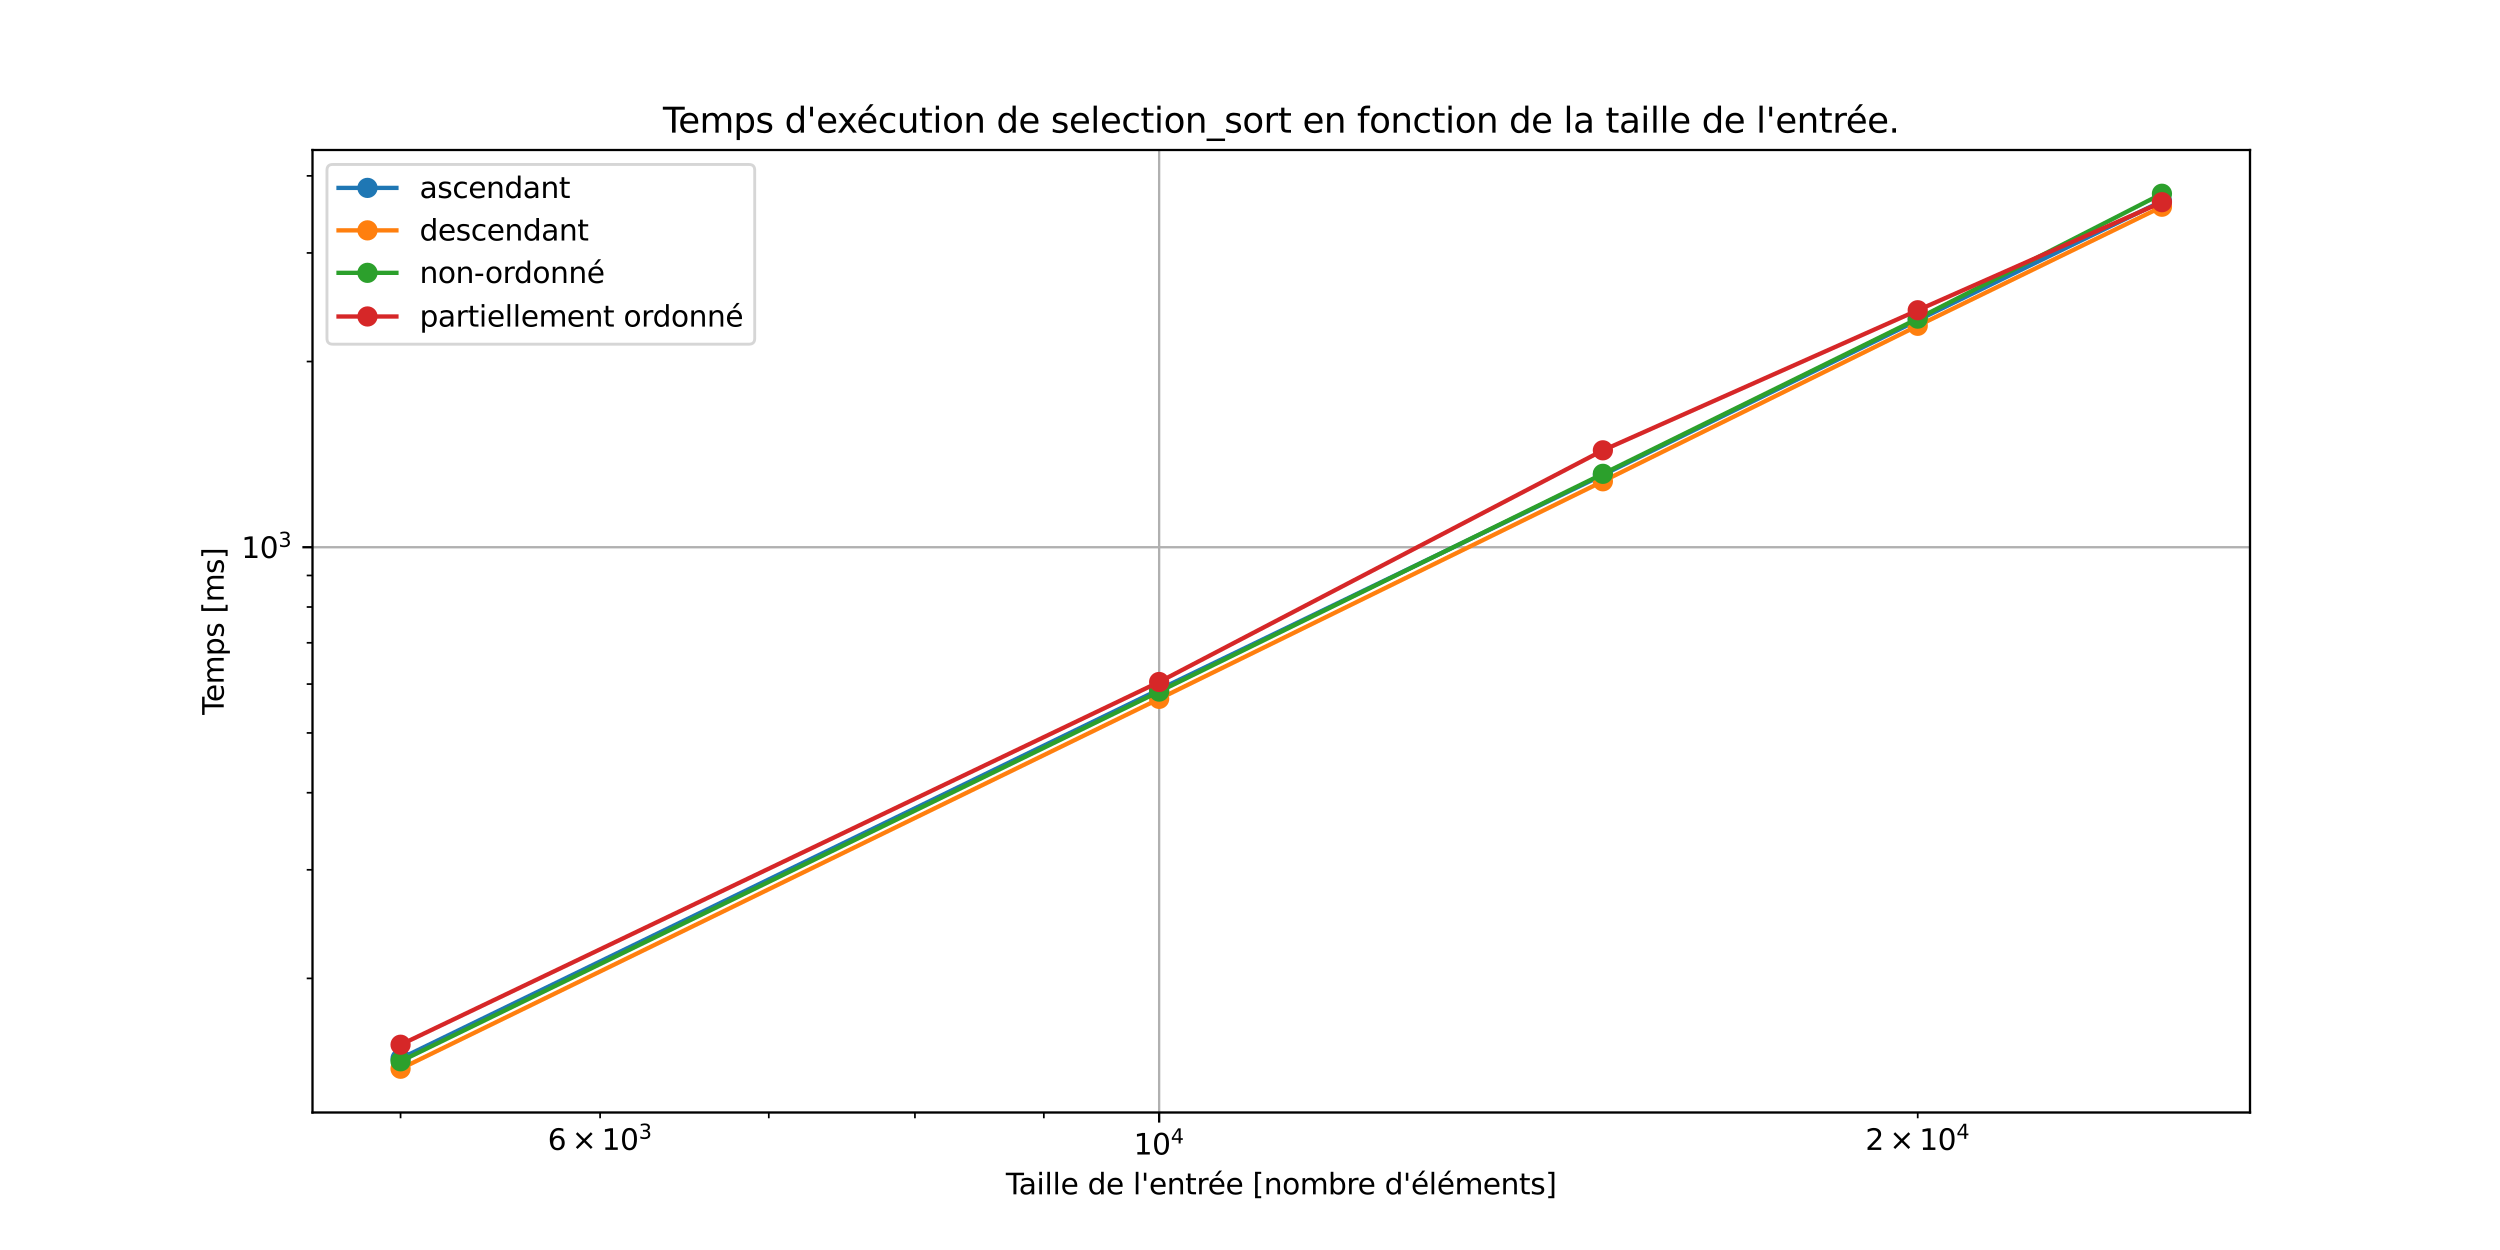 <?xml version="1.0" encoding="utf-8" standalone="no"?>
<!DOCTYPE svg PUBLIC "-//W3C//DTD SVG 1.1//EN"
  "http://www.w3.org/Graphics/SVG/1.1/DTD/svg11.dtd">
<svg xmlns:xlink="http://www.w3.org/1999/xlink" width="864pt" height="432pt" viewBox="0 0 864 432" xmlns="http://www.w3.org/2000/svg" version="1.1">
 <defs>
  <style type="text/css">*{stroke-linejoin: round; stroke-linecap: butt}</style>
 </defs>
 <g id="figure_1">
  <g id="patch_1">
   <path d="M 0 432 
L 864 432 
L 864 0 
L 0 0 
z
" style="fill: #ffffff"/>
  </g>
  <g id="axes_1">
   <g id="patch_2">
    <path d="M 108 384.48 
L 777.6 384.48 
L 777.6 51.84 
L 108 51.84 
z
" style="fill: #ffffff"/>
   </g>
   <g id="matplotlib.axis_1">
    <g id="xtick_1">
     <g id="line2d_1">
      <path d="M 400.601 384.48 
L 400.601 51.84 
" clip-path="url(#pe19e487124)" style="fill: none; stroke: #b0b0b0; stroke-width: 0.8; stroke-linecap: square"/>
     </g>
     <g id="line2d_2">
      <defs>
       <path id="ma5a22ab894" d="M 0 0 
L 0 3.5 
" style="stroke: #000000; stroke-width: 0.8"/>
      </defs>
      <g>
       <use xlink:href="#ma5a22ab894" x="400.601" y="384.48" style="stroke: #000000; stroke-width: 0.8"/>
      </g>
     </g>
     <g id="text_1">
      <!-- $\mathdefault{10^{4}}$ -->
      <g transform="translate(391.801 399.078)scale(0.1 -0.1)">
       <defs>
        <path id="DejaVuSans-31" d="M 794 531 
L 1825 531 
L 1825 4091 
L 703 3866 
L 703 4441 
L 1819 4666 
L 2450 4666 
L 2450 531 
L 3481 531 
L 3481 0 
L 794 0 
L 794 531 
z
" transform="scale(0.016)"/>
        <path id="DejaVuSans-30" d="M 2034 4250 
Q 1547 4250 1301 3770 
Q 1056 3291 1056 2328 
Q 1056 1369 1301 889 
Q 1547 409 2034 409 
Q 2525 409 2770 889 
Q 3016 1369 3016 2328 
Q 3016 3291 2770 3770 
Q 2525 4250 2034 4250 
z
M 2034 4750 
Q 2819 4750 3233 4129 
Q 3647 3509 3647 2328 
Q 3647 1150 3233 529 
Q 2819 -91 2034 -91 
Q 1250 -91 836 529 
Q 422 1150 422 2328 
Q 422 3509 836 4129 
Q 1250 4750 2034 4750 
z
" transform="scale(0.016)"/>
        <path id="DejaVuSans-34" d="M 2419 4116 
L 825 1625 
L 2419 1625 
L 2419 4116 
z
M 2253 4666 
L 3047 4666 
L 3047 1625 
L 3713 1625 
L 3713 1100 
L 3047 1100 
L 3047 0 
L 2419 0 
L 2419 1100 
L 313 1100 
L 313 1709 
L 2253 4666 
z
" transform="scale(0.016)"/>
       </defs>
       <use xlink:href="#DejaVuSans-31" transform="translate(0 0.684)"/>
       <use xlink:href="#DejaVuSans-30" transform="translate(63.623 0.684)"/>
       <use xlink:href="#DejaVuSans-34" transform="translate(128.203 38.966)scale(0.7)"/>
      </g>
     </g>
    </g>
    <g id="xtick_2">
     <g id="line2d_3">
      <defs>
       <path id="m53b1dd0003" d="M 0 0 
L 0 2 
" style="stroke: #000000; stroke-width: 0.6"/>
      </defs>
      <g>
       <use xlink:href="#m53b1dd0003" x="138.436" y="384.48" style="stroke: #000000; stroke-width: 0.6"/>
      </g>
     </g>
    </g>
    <g id="xtick_3">
     <g id="line2d_4">
      <g>
       <use xlink:href="#m53b1dd0003" x="207.395" y="384.48" style="stroke: #000000; stroke-width: 0.6"/>
      </g>
     </g>
     <g id="text_2">
      <!-- $\mathdefault{6\times10^{3}}$ -->
      <g transform="translate(189.295 397.478)scale(0.1 -0.1)">
       <defs>
        <path id="DejaVuSans-36" d="M 2113 2584 
Q 1688 2584 1439 2293 
Q 1191 2003 1191 1497 
Q 1191 994 1439 701 
Q 1688 409 2113 409 
Q 2538 409 2786 701 
Q 3034 994 3034 1497 
Q 3034 2003 2786 2293 
Q 2538 2584 2113 2584 
z
M 3366 4563 
L 3366 3988 
Q 3128 4100 2886 4159 
Q 2644 4219 2406 4219 
Q 1781 4219 1451 3797 
Q 1122 3375 1075 2522 
Q 1259 2794 1537 2939 
Q 1816 3084 2150 3084 
Q 2853 3084 3261 2657 
Q 3669 2231 3669 1497 
Q 3669 778 3244 343 
Q 2819 -91 2113 -91 
Q 1303 -91 875 529 
Q 447 1150 447 2328 
Q 447 3434 972 4092 
Q 1497 4750 2381 4750 
Q 2619 4750 2861 4703 
Q 3103 4656 3366 4563 
z
" transform="scale(0.016)"/>
        <path id="DejaVuSans-d7" d="M 4488 3438 
L 3059 2003 
L 4488 575 
L 4116 197 
L 2681 1631 
L 1247 197 
L 878 575 
L 2303 2003 
L 878 3438 
L 1247 3816 
L 2681 2381 
L 4116 3816 
L 4488 3438 
z
" transform="scale(0.016)"/>
        <path id="DejaVuSans-33" d="M 2597 2516 
Q 3050 2419 3304 2112 
Q 3559 1806 3559 1356 
Q 3559 666 3084 287 
Q 2609 -91 1734 -91 
Q 1441 -91 1130 -33 
Q 819 25 488 141 
L 488 750 
Q 750 597 1062 519 
Q 1375 441 1716 441 
Q 2309 441 2620 675 
Q 2931 909 2931 1356 
Q 2931 1769 2642 2001 
Q 2353 2234 1838 2234 
L 1294 2234 
L 1294 2753 
L 1863 2753 
Q 2328 2753 2575 2939 
Q 2822 3125 2822 3475 
Q 2822 3834 2567 4026 
Q 2313 4219 1838 4219 
Q 1578 4219 1281 4162 
Q 984 4106 628 3988 
L 628 4550 
Q 988 4650 1302 4700 
Q 1616 4750 1894 4750 
Q 2613 4750 3031 4423 
Q 3450 4097 3450 3541 
Q 3450 3153 3228 2886 
Q 3006 2619 2597 2516 
z
" transform="scale(0.016)"/>
       </defs>
       <use xlink:href="#DejaVuSans-36" transform="translate(0 0.766)"/>
       <use xlink:href="#DejaVuSans-d7" transform="translate(83.105 0.766)"/>
       <use xlink:href="#DejaVuSans-31" transform="translate(186.377 0.766)"/>
       <use xlink:href="#DejaVuSans-30" transform="translate(250 0.766)"/>
       <use xlink:href="#DejaVuSans-33" transform="translate(314.58 39.047)scale(0.7)"/>
      </g>
     </g>
    </g>
    <g id="xtick_4">
     <g id="line2d_5">
      <g>
       <use xlink:href="#m53b1dd0003" x="265.698" y="384.48" style="stroke: #000000; stroke-width: 0.6"/>
      </g>
     </g>
    </g>
    <g id="xtick_5">
     <g id="line2d_6">
      <g>
       <use xlink:href="#m53b1dd0003" x="316.203" y="384.48" style="stroke: #000000; stroke-width: 0.6"/>
      </g>
     </g>
    </g>
    <g id="xtick_6">
     <g id="line2d_7">
      <g>
       <use xlink:href="#m53b1dd0003" x="360.751" y="384.48" style="stroke: #000000; stroke-width: 0.6"/>
      </g>
     </g>
    </g>
    <g id="xtick_7">
     <g id="line2d_8">
      <g>
       <use xlink:href="#m53b1dd0003" x="662.765" y="384.48" style="stroke: #000000; stroke-width: 0.6"/>
      </g>
     </g>
     <g id="text_3">
      <!-- $\mathdefault{2\times10^{4}}$ -->
      <g transform="translate(644.665 397.478)scale(0.1 -0.1)">
       <defs>
        <path id="DejaVuSans-32" d="M 1228 531 
L 3431 531 
L 3431 0 
L 469 0 
L 469 531 
Q 828 903 1448 1529 
Q 2069 2156 2228 2338 
Q 2531 2678 2651 2914 
Q 2772 3150 2772 3378 
Q 2772 3750 2511 3984 
Q 2250 4219 1831 4219 
Q 1534 4219 1204 4116 
Q 875 4013 500 3803 
L 500 4441 
Q 881 4594 1212 4672 
Q 1544 4750 1819 4750 
Q 2544 4750 2975 4387 
Q 3406 4025 3406 3419 
Q 3406 3131 3298 2873 
Q 3191 2616 2906 2266 
Q 2828 2175 2409 1742 
Q 1991 1309 1228 531 
z
" transform="scale(0.016)"/>
       </defs>
       <use xlink:href="#DejaVuSans-32" transform="translate(0 0.684)"/>
       <use xlink:href="#DejaVuSans-d7" transform="translate(83.105 0.684)"/>
       <use xlink:href="#DejaVuSans-31" transform="translate(186.377 0.684)"/>
       <use xlink:href="#DejaVuSans-30" transform="translate(250 0.684)"/>
       <use xlink:href="#DejaVuSans-34" transform="translate(314.58 38.966)scale(0.7)"/>
      </g>
     </g>
    </g>
    <g id="text_4">
     <!-- Taille de l'entrée [nombre d'éléments] -->
     <g transform="translate(347.627 412.757)scale(0.1 -0.1)">
      <defs>
       <path id="DejaVuSans-54" d="M -19 4666 
L 3928 4666 
L 3928 4134 
L 2272 4134 
L 2272 0 
L 1638 0 
L 1638 4134 
L -19 4134 
L -19 4666 
z
" transform="scale(0.016)"/>
       <path id="DejaVuSans-61" d="M 2194 1759 
Q 1497 1759 1228 1600 
Q 959 1441 959 1056 
Q 959 750 1161 570 
Q 1363 391 1709 391 
Q 2188 391 2477 730 
Q 2766 1069 2766 1631 
L 2766 1759 
L 2194 1759 
z
M 3341 1997 
L 3341 0 
L 2766 0 
L 2766 531 
Q 2569 213 2275 61 
Q 1981 -91 1556 -91 
Q 1019 -91 701 211 
Q 384 513 384 1019 
Q 384 1609 779 1909 
Q 1175 2209 1959 2209 
L 2766 2209 
L 2766 2266 
Q 2766 2663 2505 2880 
Q 2244 3097 1772 3097 
Q 1472 3097 1187 3025 
Q 903 2953 641 2809 
L 641 3341 
Q 956 3463 1253 3523 
Q 1550 3584 1831 3584 
Q 2591 3584 2966 3190 
Q 3341 2797 3341 1997 
z
" transform="scale(0.016)"/>
       <path id="DejaVuSans-69" d="M 603 3500 
L 1178 3500 
L 1178 0 
L 603 0 
L 603 3500 
z
M 603 4863 
L 1178 4863 
L 1178 4134 
L 603 4134 
L 603 4863 
z
" transform="scale(0.016)"/>
       <path id="DejaVuSans-6c" d="M 603 4863 
L 1178 4863 
L 1178 0 
L 603 0 
L 603 4863 
z
" transform="scale(0.016)"/>
       <path id="DejaVuSans-65" d="M 3597 1894 
L 3597 1613 
L 953 1613 
Q 991 1019 1311 708 
Q 1631 397 2203 397 
Q 2534 397 2845 478 
Q 3156 559 3463 722 
L 3463 178 
Q 3153 47 2828 -22 
Q 2503 -91 2169 -91 
Q 1331 -91 842 396 
Q 353 884 353 1716 
Q 353 2575 817 3079 
Q 1281 3584 2069 3584 
Q 2775 3584 3186 3129 
Q 3597 2675 3597 1894 
z
M 3022 2063 
Q 3016 2534 2758 2815 
Q 2500 3097 2075 3097 
Q 1594 3097 1305 2825 
Q 1016 2553 972 2059 
L 3022 2063 
z
" transform="scale(0.016)"/>
       <path id="DejaVuSans-20" transform="scale(0.016)"/>
       <path id="DejaVuSans-64" d="M 2906 2969 
L 2906 4863 
L 3481 4863 
L 3481 0 
L 2906 0 
L 2906 525 
Q 2725 213 2448 61 
Q 2172 -91 1784 -91 
Q 1150 -91 751 415 
Q 353 922 353 1747 
Q 353 2572 751 3078 
Q 1150 3584 1784 3584 
Q 2172 3584 2448 3432 
Q 2725 3281 2906 2969 
z
M 947 1747 
Q 947 1113 1208 752 
Q 1469 391 1925 391 
Q 2381 391 2643 752 
Q 2906 1113 2906 1747 
Q 2906 2381 2643 2742 
Q 2381 3103 1925 3103 
Q 1469 3103 1208 2742 
Q 947 2381 947 1747 
z
" transform="scale(0.016)"/>
       <path id="DejaVuSans-27" d="M 1147 4666 
L 1147 2931 
L 616 2931 
L 616 4666 
L 1147 4666 
z
" transform="scale(0.016)"/>
       <path id="DejaVuSans-6e" d="M 3513 2113 
L 3513 0 
L 2938 0 
L 2938 2094 
Q 2938 2591 2744 2837 
Q 2550 3084 2163 3084 
Q 1697 3084 1428 2787 
Q 1159 2491 1159 1978 
L 1159 0 
L 581 0 
L 581 3500 
L 1159 3500 
L 1159 2956 
Q 1366 3272 1645 3428 
Q 1925 3584 2291 3584 
Q 2894 3584 3203 3211 
Q 3513 2838 3513 2113 
z
" transform="scale(0.016)"/>
       <path id="DejaVuSans-74" d="M 1172 4494 
L 1172 3500 
L 2356 3500 
L 2356 3053 
L 1172 3053 
L 1172 1153 
Q 1172 725 1289 603 
Q 1406 481 1766 481 
L 2356 481 
L 2356 0 
L 1766 0 
Q 1100 0 847 248 
Q 594 497 594 1153 
L 594 3053 
L 172 3053 
L 172 3500 
L 594 3500 
L 594 4494 
L 1172 4494 
z
" transform="scale(0.016)"/>
       <path id="DejaVuSans-72" d="M 2631 2963 
Q 2534 3019 2420 3045 
Q 2306 3072 2169 3072 
Q 1681 3072 1420 2755 
Q 1159 2438 1159 1844 
L 1159 0 
L 581 0 
L 581 3500 
L 1159 3500 
L 1159 2956 
Q 1341 3275 1631 3429 
Q 1922 3584 2338 3584 
Q 2397 3584 2469 3576 
Q 2541 3569 2628 3553 
L 2631 2963 
z
" transform="scale(0.016)"/>
       <path id="DejaVuSans-e9" d="M 3597 1894 
L 3597 1613 
L 953 1613 
Q 991 1019 1311 708 
Q 1631 397 2203 397 
Q 2534 397 2845 478 
Q 3156 559 3463 722 
L 3463 178 
Q 3153 47 2828 -22 
Q 2503 -91 2169 -91 
Q 1331 -91 842 396 
Q 353 884 353 1716 
Q 353 2575 817 3079 
Q 1281 3584 2069 3584 
Q 2775 3584 3186 3129 
Q 3597 2675 3597 1894 
z
M 3022 2063 
Q 3016 2534 2758 2815 
Q 2500 3097 2075 3097 
Q 1594 3097 1305 2825 
Q 1016 2553 972 2059 
L 3022 2063 
z
M 2466 5119 
L 3088 5119 
L 2070 3944 
L 1591 3944 
L 2466 5119 
z
" transform="scale(0.016)"/>
       <path id="DejaVuSans-5b" d="M 550 4863 
L 1875 4863 
L 1875 4416 
L 1125 4416 
L 1125 -397 
L 1875 -397 
L 1875 -844 
L 550 -844 
L 550 4863 
z
" transform="scale(0.016)"/>
       <path id="DejaVuSans-6f" d="M 1959 3097 
Q 1497 3097 1228 2736 
Q 959 2375 959 1747 
Q 959 1119 1226 758 
Q 1494 397 1959 397 
Q 2419 397 2687 759 
Q 2956 1122 2956 1747 
Q 2956 2369 2687 2733 
Q 2419 3097 1959 3097 
z
M 1959 3584 
Q 2709 3584 3137 3096 
Q 3566 2609 3566 1747 
Q 3566 888 3137 398 
Q 2709 -91 1959 -91 
Q 1206 -91 779 398 
Q 353 888 353 1747 
Q 353 2609 779 3096 
Q 1206 3584 1959 3584 
z
" transform="scale(0.016)"/>
       <path id="DejaVuSans-6d" d="M 3328 2828 
Q 3544 3216 3844 3400 
Q 4144 3584 4550 3584 
Q 5097 3584 5394 3201 
Q 5691 2819 5691 2113 
L 5691 0 
L 5113 0 
L 5113 2094 
Q 5113 2597 4934 2840 
Q 4756 3084 4391 3084 
Q 3944 3084 3684 2787 
Q 3425 2491 3425 1978 
L 3425 0 
L 2847 0 
L 2847 2094 
Q 2847 2600 2669 2842 
Q 2491 3084 2119 3084 
Q 1678 3084 1418 2786 
Q 1159 2488 1159 1978 
L 1159 0 
L 581 0 
L 581 3500 
L 1159 3500 
L 1159 2956 
Q 1356 3278 1631 3431 
Q 1906 3584 2284 3584 
Q 2666 3584 2933 3390 
Q 3200 3197 3328 2828 
z
" transform="scale(0.016)"/>
       <path id="DejaVuSans-62" d="M 3116 1747 
Q 3116 2381 2855 2742 
Q 2594 3103 2138 3103 
Q 1681 3103 1420 2742 
Q 1159 2381 1159 1747 
Q 1159 1113 1420 752 
Q 1681 391 2138 391 
Q 2594 391 2855 752 
Q 3116 1113 3116 1747 
z
M 1159 2969 
Q 1341 3281 1617 3432 
Q 1894 3584 2278 3584 
Q 2916 3584 3314 3078 
Q 3713 2572 3713 1747 
Q 3713 922 3314 415 
Q 2916 -91 2278 -91 
Q 1894 -91 1617 61 
Q 1341 213 1159 525 
L 1159 0 
L 581 0 
L 581 4863 
L 1159 4863 
L 1159 2969 
z
" transform="scale(0.016)"/>
       <path id="DejaVuSans-73" d="M 2834 3397 
L 2834 2853 
Q 2591 2978 2328 3040 
Q 2066 3103 1784 3103 
Q 1356 3103 1142 2972 
Q 928 2841 928 2578 
Q 928 2378 1081 2264 
Q 1234 2150 1697 2047 
L 1894 2003 
Q 2506 1872 2764 1633 
Q 3022 1394 3022 966 
Q 3022 478 2636 193 
Q 2250 -91 1575 -91 
Q 1294 -91 989 -36 
Q 684 19 347 128 
L 347 722 
Q 666 556 975 473 
Q 1284 391 1588 391 
Q 1994 391 2212 530 
Q 2431 669 2431 922 
Q 2431 1156 2273 1281 
Q 2116 1406 1581 1522 
L 1381 1569 
Q 847 1681 609 1914 
Q 372 2147 372 2553 
Q 372 3047 722 3315 
Q 1072 3584 1716 3584 
Q 2034 3584 2315 3537 
Q 2597 3491 2834 3397 
z
" transform="scale(0.016)"/>
       <path id="DejaVuSans-5d" d="M 1947 4863 
L 1947 -844 
L 622 -844 
L 622 -397 
L 1369 -397 
L 1369 4416 
L 622 4416 
L 622 4863 
L 1947 4863 
z
" transform="scale(0.016)"/>
      </defs>
      <use xlink:href="#DejaVuSans-54"/>
      <use xlink:href="#DejaVuSans-61" x="44.584"/>
      <use xlink:href="#DejaVuSans-69" x="105.863"/>
      <use xlink:href="#DejaVuSans-6c" x="133.646"/>
      <use xlink:href="#DejaVuSans-6c" x="161.43"/>
      <use xlink:href="#DejaVuSans-65" x="189.213"/>
      <use xlink:href="#DejaVuSans-20" x="250.736"/>
      <use xlink:href="#DejaVuSans-64" x="282.523"/>
      <use xlink:href="#DejaVuSans-65" x="346"/>
      <use xlink:href="#DejaVuSans-20" x="407.523"/>
      <use xlink:href="#DejaVuSans-6c" x="439.311"/>
      <use xlink:href="#DejaVuSans-27" x="467.094"/>
      <use xlink:href="#DejaVuSans-65" x="494.584"/>
      <use xlink:href="#DejaVuSans-6e" x="556.107"/>
      <use xlink:href="#DejaVuSans-74" x="619.486"/>
      <use xlink:href="#DejaVuSans-72" x="658.695"/>
      <use xlink:href="#DejaVuSans-e9" x="697.559"/>
      <use xlink:href="#DejaVuSans-65" x="759.082"/>
      <use xlink:href="#DejaVuSans-20" x="820.605"/>
      <use xlink:href="#DejaVuSans-5b" x="852.393"/>
      <use xlink:href="#DejaVuSans-6e" x="891.406"/>
      <use xlink:href="#DejaVuSans-6f" x="954.785"/>
      <use xlink:href="#DejaVuSans-6d" x="1015.967"/>
      <use xlink:href="#DejaVuSans-62" x="1113.379"/>
      <use xlink:href="#DejaVuSans-72" x="1176.855"/>
      <use xlink:href="#DejaVuSans-65" x="1215.719"/>
      <use xlink:href="#DejaVuSans-20" x="1277.242"/>
      <use xlink:href="#DejaVuSans-64" x="1309.029"/>
      <use xlink:href="#DejaVuSans-27" x="1372.506"/>
      <use xlink:href="#DejaVuSans-e9" x="1399.996"/>
      <use xlink:href="#DejaVuSans-6c" x="1461.52"/>
      <use xlink:href="#DejaVuSans-e9" x="1489.303"/>
      <use xlink:href="#DejaVuSans-6d" x="1550.826"/>
      <use xlink:href="#DejaVuSans-65" x="1648.238"/>
      <use xlink:href="#DejaVuSans-6e" x="1709.762"/>
      <use xlink:href="#DejaVuSans-74" x="1773.141"/>
      <use xlink:href="#DejaVuSans-73" x="1812.35"/>
      <use xlink:href="#DejaVuSans-5d" x="1864.449"/>
     </g>
    </g>
   </g>
   <g id="matplotlib.axis_2">
    <g id="ytick_1">
     <g id="line2d_9">
      <path d="M 108 189.123 
L 777.6 189.123 
" clip-path="url(#pe19e487124)" style="fill: none; stroke: #b0b0b0; stroke-width: 0.8; stroke-linecap: square"/>
     </g>
     <g id="line2d_10">
      <defs>
       <path id="m05c746e727" d="M 0 0 
L -3.5 0 
" style="stroke: #000000; stroke-width: 0.8"/>
      </defs>
      <g>
       <use xlink:href="#m05c746e727" x="108" y="189.123" style="stroke: #000000; stroke-width: 0.8"/>
      </g>
     </g>
     <g id="text_5">
      <!-- $\mathdefault{10^{3}}$ -->
      <g transform="translate(83.4 192.923)scale(0.1 -0.1)">
       <use xlink:href="#DejaVuSans-31" transform="translate(0 0.766)"/>
       <use xlink:href="#DejaVuSans-30" transform="translate(63.623 0.766)"/>
       <use xlink:href="#DejaVuSans-33" transform="translate(128.203 39.047)scale(0.7)"/>
      </g>
     </g>
    </g>
    <g id="ytick_2">
     <g id="line2d_11">
      <defs>
       <path id="me111d88df4" d="M 0 0 
L -2 0 
" style="stroke: #000000; stroke-width: 0.6"/>
      </defs>
      <g>
       <use xlink:href="#me111d88df4" x="108" y="338.136" style="stroke: #000000; stroke-width: 0.6"/>
      </g>
     </g>
    </g>
    <g id="ytick_3">
     <g id="line2d_12">
      <g>
       <use xlink:href="#me111d88df4" x="108" y="300.595" style="stroke: #000000; stroke-width: 0.6"/>
      </g>
     </g>
    </g>
    <g id="ytick_4">
     <g id="line2d_13">
      <g>
       <use xlink:href="#me111d88df4" x="108" y="273.96" style="stroke: #000000; stroke-width: 0.6"/>
      </g>
     </g>
    </g>
    <g id="ytick_5">
     <g id="line2d_14">
      <g>
       <use xlink:href="#me111d88df4" x="108" y="253.3" style="stroke: #000000; stroke-width: 0.6"/>
      </g>
     </g>
    </g>
    <g id="ytick_6">
     <g id="line2d_15">
      <g>
       <use xlink:href="#me111d88df4" x="108" y="236.419" style="stroke: #000000; stroke-width: 0.6"/>
      </g>
     </g>
    </g>
    <g id="ytick_7">
     <g id="line2d_16">
      <g>
       <use xlink:href="#me111d88df4" x="108" y="222.147" style="stroke: #000000; stroke-width: 0.6"/>
      </g>
     </g>
    </g>
    <g id="ytick_8">
     <g id="line2d_17">
      <g>
       <use xlink:href="#me111d88df4" x="108" y="209.784" style="stroke: #000000; stroke-width: 0.6"/>
      </g>
     </g>
    </g>
    <g id="ytick_9">
     <g id="line2d_18">
      <g>
       <use xlink:href="#me111d88df4" x="108" y="198.878" style="stroke: #000000; stroke-width: 0.6"/>
      </g>
     </g>
    </g>
    <g id="ytick_10">
     <g id="line2d_19">
      <g>
       <use xlink:href="#me111d88df4" x="108" y="124.947" style="stroke: #000000; stroke-width: 0.6"/>
      </g>
     </g>
    </g>
    <g id="ytick_11">
     <g id="line2d_20">
      <g>
       <use xlink:href="#me111d88df4" x="108" y="87.407" style="stroke: #000000; stroke-width: 0.6"/>
      </g>
     </g>
    </g>
    <g id="ytick_12">
     <g id="line2d_21">
      <g>
       <use xlink:href="#me111d88df4" x="108" y="60.771" style="stroke: #000000; stroke-width: 0.6"/>
      </g>
     </g>
    </g>
    <g id="text_6">
     <!-- Temps [ms] -->
     <g transform="translate(77.32 247.055)rotate(-90)scale(0.1 -0.1)">
      <defs>
       <path id="DejaVuSans-70" d="M 1159 525 
L 1159 -1331 
L 581 -1331 
L 581 3500 
L 1159 3500 
L 1159 2969 
Q 1341 3281 1617 3432 
Q 1894 3584 2278 3584 
Q 2916 3584 3314 3078 
Q 3713 2572 3713 1747 
Q 3713 922 3314 415 
Q 2916 -91 2278 -91 
Q 1894 -91 1617 61 
Q 1341 213 1159 525 
z
M 3116 1747 
Q 3116 2381 2855 2742 
Q 2594 3103 2138 3103 
Q 1681 3103 1420 2742 
Q 1159 2381 1159 1747 
Q 1159 1113 1420 752 
Q 1681 391 2138 391 
Q 2594 391 2855 752 
Q 3116 1113 3116 1747 
z
" transform="scale(0.016)"/>
      </defs>
      <use xlink:href="#DejaVuSans-54"/>
      <use xlink:href="#DejaVuSans-65" x="44.084"/>
      <use xlink:href="#DejaVuSans-6d" x="105.607"/>
      <use xlink:href="#DejaVuSans-70" x="203.02"/>
      <use xlink:href="#DejaVuSans-73" x="266.496"/>
      <use xlink:href="#DejaVuSans-20" x="318.596"/>
      <use xlink:href="#DejaVuSans-5b" x="350.383"/>
      <use xlink:href="#DejaVuSans-6d" x="389.396"/>
      <use xlink:href="#DejaVuSans-73" x="486.809"/>
      <use xlink:href="#DejaVuSans-5d" x="538.908"/>
     </g>
    </g>
   </g>
   <g id="line2d_22">
    <path d="M 138.436 365.823 
L 400.601 238.302 
L 553.957 164.135 
L 662.765 110.672 
L 747.164 69.496 
" clip-path="url(#pe19e487124)" style="fill: none; stroke: #1f77b4; stroke-width: 1.5; stroke-linecap: square"/>
    <defs>
     <path id="m74c4f9e381" d="M 0 3 
C 0.796 3 1.559 2.684 2.121 2.121 
C 2.684 1.559 3 0.796 3 0 
C 3 -0.796 2.684 -1.559 2.121 -2.121 
C 1.559 -2.684 0.796 -3 0 -3 
C -0.796 -3 -1.559 -2.684 -2.121 -2.121 
C -2.684 -1.559 -3 -0.796 -3 0 
C -3 0.796 -2.684 1.559 -2.121 2.121 
C -1.559 2.684 -0.796 3 0 3 
z
" style="stroke: #1f77b4"/>
    </defs>
    <g clip-path="url(#pe19e487124)">
     <use xlink:href="#m74c4f9e381" x="138.436" y="365.823" style="fill: #1f77b4; stroke: #1f77b4"/>
     <use xlink:href="#m74c4f9e381" x="400.601" y="238.302" style="fill: #1f77b4; stroke: #1f77b4"/>
     <use xlink:href="#m74c4f9e381" x="553.957" y="164.135" style="fill: #1f77b4; stroke: #1f77b4"/>
     <use xlink:href="#m74c4f9e381" x="662.765" y="110.672" style="fill: #1f77b4; stroke: #1f77b4"/>
     <use xlink:href="#m74c4f9e381" x="747.164" y="69.496" style="fill: #1f77b4; stroke: #1f77b4"/>
    </g>
   </g>
   <g id="line2d_23">
    <path d="M 138.436 369.36 
L 400.601 241.53 
L 553.957 166.335 
L 662.765 112.601 
L 747.164 71.448 
" clip-path="url(#pe19e487124)" style="fill: none; stroke: #ff7f0e; stroke-width: 1.5; stroke-linecap: square"/>
    <defs>
     <path id="m668c18b02b" d="M 0 3 
C 0.796 3 1.559 2.684 2.121 2.121 
C 2.684 1.559 3 0.796 3 0 
C 3 -0.796 2.684 -1.559 2.121 -2.121 
C 1.559 -2.684 0.796 -3 0 -3 
C -0.796 -3 -1.559 -2.684 -2.121 -2.121 
C -2.684 -1.559 -3 -0.796 -3 0 
C -3 0.796 -2.684 1.559 -2.121 2.121 
C -1.559 2.684 -0.796 3 0 3 
z
" style="stroke: #ff7f0e"/>
    </defs>
    <g clip-path="url(#pe19e487124)">
     <use xlink:href="#m668c18b02b" x="138.436" y="369.36" style="fill: #ff7f0e; stroke: #ff7f0e"/>
     <use xlink:href="#m668c18b02b" x="400.601" y="241.53" style="fill: #ff7f0e; stroke: #ff7f0e"/>
     <use xlink:href="#m668c18b02b" x="553.957" y="166.335" style="fill: #ff7f0e; stroke: #ff7f0e"/>
     <use xlink:href="#m668c18b02b" x="662.765" y="112.601" style="fill: #ff7f0e; stroke: #ff7f0e"/>
     <use xlink:href="#m668c18b02b" x="747.164" y="71.448" style="fill: #ff7f0e; stroke: #ff7f0e"/>
    </g>
   </g>
   <g id="line2d_24">
    <path d="M 138.436 366.786 
L 400.601 239.013 
L 553.957 163.756 
L 662.765 110.123 
L 747.164 66.96 
" clip-path="url(#pe19e487124)" style="fill: none; stroke: #2ca02c; stroke-width: 1.5; stroke-linecap: square"/>
    <defs>
     <path id="m2652c14418" d="M 0 3 
C 0.796 3 1.559 2.684 2.121 2.121 
C 2.684 1.559 3 0.796 3 0 
C 3 -0.796 2.684 -1.559 2.121 -2.121 
C 1.559 -2.684 0.796 -3 0 -3 
C -0.796 -3 -1.559 -2.684 -2.121 -2.121 
C -2.684 -1.559 -3 -0.796 -3 0 
C -3 0.796 -2.684 1.559 -2.121 2.121 
C -1.559 2.684 -0.796 3 0 3 
z
" style="stroke: #2ca02c"/>
    </defs>
    <g clip-path="url(#pe19e487124)">
     <use xlink:href="#m2652c14418" x="138.436" y="366.786" style="fill: #2ca02c; stroke: #2ca02c"/>
     <use xlink:href="#m2652c14418" x="400.601" y="239.013" style="fill: #2ca02c; stroke: #2ca02c"/>
     <use xlink:href="#m2652c14418" x="553.957" y="163.756" style="fill: #2ca02c; stroke: #2ca02c"/>
     <use xlink:href="#m2652c14418" x="662.765" y="110.123" style="fill: #2ca02c; stroke: #2ca02c"/>
     <use xlink:href="#m2652c14418" x="747.164" y="66.96" style="fill: #2ca02c; stroke: #2ca02c"/>
    </g>
   </g>
   <g id="line2d_25">
    <path d="M 138.436 361.058 
L 400.601 235.695 
L 553.957 155.63 
L 662.765 107.224 
L 747.164 69.874 
" clip-path="url(#pe19e487124)" style="fill: none; stroke: #d62728; stroke-width: 1.5; stroke-linecap: square"/>
    <defs>
     <path id="m577abf899a" d="M 0 3 
C 0.796 3 1.559 2.684 2.121 2.121 
C 2.684 1.559 3 0.796 3 0 
C 3 -0.796 2.684 -1.559 2.121 -2.121 
C 1.559 -2.684 0.796 -3 0 -3 
C -0.796 -3 -1.559 -2.684 -2.121 -2.121 
C -2.684 -1.559 -3 -0.796 -3 0 
C -3 0.796 -2.684 1.559 -2.121 2.121 
C -1.559 2.684 -0.796 3 0 3 
z
" style="stroke: #d62728"/>
    </defs>
    <g clip-path="url(#pe19e487124)">
     <use xlink:href="#m577abf899a" x="138.436" y="361.058" style="fill: #d62728; stroke: #d62728"/>
     <use xlink:href="#m577abf899a" x="400.601" y="235.695" style="fill: #d62728; stroke: #d62728"/>
     <use xlink:href="#m577abf899a" x="553.957" y="155.63" style="fill: #d62728; stroke: #d62728"/>
     <use xlink:href="#m577abf899a" x="662.765" y="107.224" style="fill: #d62728; stroke: #d62728"/>
     <use xlink:href="#m577abf899a" x="747.164" y="69.874" style="fill: #d62728; stroke: #d62728"/>
    </g>
   </g>
   <g id="patch_3">
    <path d="M 108 384.48 
L 108 51.84 
" style="fill: none; stroke: #000000; stroke-width: 0.8; stroke-linejoin: miter; stroke-linecap: square"/>
   </g>
   <g id="patch_4">
    <path d="M 777.6 384.48 
L 777.6 51.84 
" style="fill: none; stroke: #000000; stroke-width: 0.8; stroke-linejoin: miter; stroke-linecap: square"/>
   </g>
   <g id="patch_5">
    <path d="M 108 384.48 
L 777.6 384.48 
" style="fill: none; stroke: #000000; stroke-width: 0.8; stroke-linejoin: miter; stroke-linecap: square"/>
   </g>
   <g id="patch_6">
    <path d="M 108 51.84 
L 777.6 51.84 
" style="fill: none; stroke: #000000; stroke-width: 0.8; stroke-linejoin: miter; stroke-linecap: square"/>
   </g>
   <g id="text_7">
    <!-- Temps d'exécution de selection_sort en fonction de la taille de l'entrée. -->
    <g transform="translate(229.112 45.84)scale(0.12 -0.12)">
     <defs>
      <path id="DejaVuSans-78" d="M 3513 3500 
L 2247 1797 
L 3578 0 
L 2900 0 
L 1881 1375 
L 863 0 
L 184 0 
L 1544 1831 
L 300 3500 
L 978 3500 
L 1906 2253 
L 2834 3500 
L 3513 3500 
z
" transform="scale(0.016)"/>
      <path id="DejaVuSans-63" d="M 3122 3366 
L 3122 2828 
Q 2878 2963 2633 3030 
Q 2388 3097 2138 3097 
Q 1578 3097 1268 2742 
Q 959 2388 959 1747 
Q 959 1106 1268 751 
Q 1578 397 2138 397 
Q 2388 397 2633 464 
Q 2878 531 3122 666 
L 3122 134 
Q 2881 22 2623 -34 
Q 2366 -91 2075 -91 
Q 1284 -91 818 406 
Q 353 903 353 1747 
Q 353 2603 823 3093 
Q 1294 3584 2113 3584 
Q 2378 3584 2631 3529 
Q 2884 3475 3122 3366 
z
" transform="scale(0.016)"/>
      <path id="DejaVuSans-75" d="M 544 1381 
L 544 3500 
L 1119 3500 
L 1119 1403 
Q 1119 906 1312 657 
Q 1506 409 1894 409 
Q 2359 409 2629 706 
Q 2900 1003 2900 1516 
L 2900 3500 
L 3475 3500 
L 3475 0 
L 2900 0 
L 2900 538 
Q 2691 219 2414 64 
Q 2138 -91 1772 -91 
Q 1169 -91 856 284 
Q 544 659 544 1381 
z
M 1991 3584 
L 1991 3584 
z
" transform="scale(0.016)"/>
      <path id="DejaVuSans-5f" d="M 3263 -1063 
L 3263 -1509 
L -63 -1509 
L -63 -1063 
L 3263 -1063 
z
" transform="scale(0.016)"/>
      <path id="DejaVuSans-66" d="M 2375 4863 
L 2375 4384 
L 1825 4384 
Q 1516 4384 1395 4259 
Q 1275 4134 1275 3809 
L 1275 3500 
L 2222 3500 
L 2222 3053 
L 1275 3053 
L 1275 0 
L 697 0 
L 697 3053 
L 147 3053 
L 147 3500 
L 697 3500 
L 697 3744 
Q 697 4328 969 4595 
Q 1241 4863 1831 4863 
L 2375 4863 
z
" transform="scale(0.016)"/>
      <path id="DejaVuSans-2e" d="M 684 794 
L 1344 794 
L 1344 0 
L 684 0 
L 684 794 
z
" transform="scale(0.016)"/>
     </defs>
     <use xlink:href="#DejaVuSans-54"/>
     <use xlink:href="#DejaVuSans-65" x="44.084"/>
     <use xlink:href="#DejaVuSans-6d" x="105.607"/>
     <use xlink:href="#DejaVuSans-70" x="203.02"/>
     <use xlink:href="#DejaVuSans-73" x="266.496"/>
     <use xlink:href="#DejaVuSans-20" x="318.596"/>
     <use xlink:href="#DejaVuSans-64" x="350.383"/>
     <use xlink:href="#DejaVuSans-27" x="413.859"/>
     <use xlink:href="#DejaVuSans-65" x="441.35"/>
     <use xlink:href="#DejaVuSans-78" x="501.123"/>
     <use xlink:href="#DejaVuSans-e9" x="557.178"/>
     <use xlink:href="#DejaVuSans-63" x="618.701"/>
     <use xlink:href="#DejaVuSans-75" x="673.682"/>
     <use xlink:href="#DejaVuSans-74" x="737.061"/>
     <use xlink:href="#DejaVuSans-69" x="776.27"/>
     <use xlink:href="#DejaVuSans-6f" x="804.053"/>
     <use xlink:href="#DejaVuSans-6e" x="865.234"/>
     <use xlink:href="#DejaVuSans-20" x="928.613"/>
     <use xlink:href="#DejaVuSans-64" x="960.4"/>
     <use xlink:href="#DejaVuSans-65" x="1023.877"/>
     <use xlink:href="#DejaVuSans-20" x="1085.4"/>
     <use xlink:href="#DejaVuSans-73" x="1117.188"/>
     <use xlink:href="#DejaVuSans-65" x="1169.287"/>
     <use xlink:href="#DejaVuSans-6c" x="1230.811"/>
     <use xlink:href="#DejaVuSans-65" x="1258.594"/>
     <use xlink:href="#DejaVuSans-63" x="1320.117"/>
     <use xlink:href="#DejaVuSans-74" x="1375.098"/>
     <use xlink:href="#DejaVuSans-69" x="1414.307"/>
     <use xlink:href="#DejaVuSans-6f" x="1442.09"/>
     <use xlink:href="#DejaVuSans-6e" x="1503.271"/>
     <use xlink:href="#DejaVuSans-5f" x="1566.65"/>
     <use xlink:href="#DejaVuSans-73" x="1616.65"/>
     <use xlink:href="#DejaVuSans-6f" x="1668.75"/>
     <use xlink:href="#DejaVuSans-72" x="1729.932"/>
     <use xlink:href="#DejaVuSans-74" x="1771.045"/>
     <use xlink:href="#DejaVuSans-20" x="1810.254"/>
     <use xlink:href="#DejaVuSans-65" x="1842.041"/>
     <use xlink:href="#DejaVuSans-6e" x="1903.564"/>
     <use xlink:href="#DejaVuSans-20" x="1966.943"/>
     <use xlink:href="#DejaVuSans-66" x="1998.73"/>
     <use xlink:href="#DejaVuSans-6f" x="2033.936"/>
     <use xlink:href="#DejaVuSans-6e" x="2095.117"/>
     <use xlink:href="#DejaVuSans-63" x="2158.496"/>
     <use xlink:href="#DejaVuSans-74" x="2213.477"/>
     <use xlink:href="#DejaVuSans-69" x="2252.686"/>
     <use xlink:href="#DejaVuSans-6f" x="2280.469"/>
     <use xlink:href="#DejaVuSans-6e" x="2341.65"/>
     <use xlink:href="#DejaVuSans-20" x="2405.029"/>
     <use xlink:href="#DejaVuSans-64" x="2436.816"/>
     <use xlink:href="#DejaVuSans-65" x="2500.293"/>
     <use xlink:href="#DejaVuSans-20" x="2561.816"/>
     <use xlink:href="#DejaVuSans-6c" x="2593.604"/>
     <use xlink:href="#DejaVuSans-61" x="2621.387"/>
     <use xlink:href="#DejaVuSans-20" x="2682.666"/>
     <use xlink:href="#DejaVuSans-74" x="2714.453"/>
     <use xlink:href="#DejaVuSans-61" x="2753.662"/>
     <use xlink:href="#DejaVuSans-69" x="2814.941"/>
     <use xlink:href="#DejaVuSans-6c" x="2842.725"/>
     <use xlink:href="#DejaVuSans-6c" x="2870.508"/>
     <use xlink:href="#DejaVuSans-65" x="2898.291"/>
     <use xlink:href="#DejaVuSans-20" x="2959.814"/>
     <use xlink:href="#DejaVuSans-64" x="2991.602"/>
     <use xlink:href="#DejaVuSans-65" x="3055.078"/>
     <use xlink:href="#DejaVuSans-20" x="3116.602"/>
     <use xlink:href="#DejaVuSans-6c" x="3148.389"/>
     <use xlink:href="#DejaVuSans-27" x="3176.172"/>
     <use xlink:href="#DejaVuSans-65" x="3203.662"/>
     <use xlink:href="#DejaVuSans-6e" x="3265.186"/>
     <use xlink:href="#DejaVuSans-74" x="3328.564"/>
     <use xlink:href="#DejaVuSans-72" x="3367.773"/>
     <use xlink:href="#DejaVuSans-e9" x="3406.637"/>
     <use xlink:href="#DejaVuSans-65" x="3468.16"/>
     <use xlink:href="#DejaVuSans-2e" x="3529.684"/>
    </g>
   </g>
   <g id="legend_1">
    <g id="patch_7">
     <path d="M 115 118.953 
L 258.828 118.953 
Q 260.828 118.953 260.828 116.953 
L 260.828 58.84 
Q 260.828 56.84 258.828 56.84 
L 115 56.84 
Q 113 56.84 113 58.84 
L 113 116.953 
Q 113 118.953 115 118.953 
z
" style="fill: #ffffff; opacity: 0.8; stroke: #cccccc; stroke-linejoin: miter"/>
    </g>
    <g id="line2d_26">
     <path d="M 117 64.938 
L 127 64.938 
L 137 64.938 
" style="fill: none; stroke: #1f77b4; stroke-width: 1.5; stroke-linecap: square"/>
     <g>
      <use xlink:href="#m74c4f9e381" x="127" y="64.938" style="fill: #1f77b4; stroke: #1f77b4"/>
     </g>
    </g>
    <g id="text_8">
     <!-- ascendant -->
     <g transform="translate(145 68.438)scale(0.1 -0.1)">
      <use xlink:href="#DejaVuSans-61"/>
      <use xlink:href="#DejaVuSans-73" x="61.279"/>
      <use xlink:href="#DejaVuSans-63" x="113.379"/>
      <use xlink:href="#DejaVuSans-65" x="168.359"/>
      <use xlink:href="#DejaVuSans-6e" x="229.883"/>
      <use xlink:href="#DejaVuSans-64" x="293.262"/>
      <use xlink:href="#DejaVuSans-61" x="356.738"/>
      <use xlink:href="#DejaVuSans-6e" x="418.018"/>
      <use xlink:href="#DejaVuSans-74" x="481.396"/>
     </g>
    </g>
    <g id="line2d_27">
     <path d="M 117 79.617 
L 127 79.617 
L 137 79.617 
" style="fill: none; stroke: #ff7f0e; stroke-width: 1.5; stroke-linecap: square"/>
     <g>
      <use xlink:href="#m668c18b02b" x="127" y="79.617" style="fill: #ff7f0e; stroke: #ff7f0e"/>
     </g>
    </g>
    <g id="text_9">
     <!-- descendant -->
     <g transform="translate(145 83.117)scale(0.1 -0.1)">
      <use xlink:href="#DejaVuSans-64"/>
      <use xlink:href="#DejaVuSans-65" x="63.477"/>
      <use xlink:href="#DejaVuSans-73" x="125"/>
      <use xlink:href="#DejaVuSans-63" x="177.1"/>
      <use xlink:href="#DejaVuSans-65" x="232.08"/>
      <use xlink:href="#DejaVuSans-6e" x="293.604"/>
      <use xlink:href="#DejaVuSans-64" x="356.982"/>
      <use xlink:href="#DejaVuSans-61" x="420.459"/>
      <use xlink:href="#DejaVuSans-6e" x="481.738"/>
      <use xlink:href="#DejaVuSans-74" x="545.117"/>
     </g>
    </g>
    <g id="line2d_28">
     <path d="M 117 94.295 
L 127 94.295 
L 137 94.295 
" style="fill: none; stroke: #2ca02c; stroke-width: 1.5; stroke-linecap: square"/>
     <g>
      <use xlink:href="#m2652c14418" x="127" y="94.295" style="fill: #2ca02c; stroke: #2ca02c"/>
     </g>
    </g>
    <g id="text_10">
     <!-- non-ordonné -->
     <g transform="translate(145 97.795)scale(0.1 -0.1)">
      <defs>
       <path id="DejaVuSans-2d" d="M 313 2009 
L 1997 2009 
L 1997 1497 
L 313 1497 
L 313 2009 
z
" transform="scale(0.016)"/>
      </defs>
      <use xlink:href="#DejaVuSans-6e"/>
      <use xlink:href="#DejaVuSans-6f" x="63.379"/>
      <use xlink:href="#DejaVuSans-6e" x="124.561"/>
      <use xlink:href="#DejaVuSans-2d" x="187.939"/>
      <use xlink:href="#DejaVuSans-6f" x="225.898"/>
      <use xlink:href="#DejaVuSans-72" x="287.08"/>
      <use xlink:href="#DejaVuSans-64" x="326.443"/>
      <use xlink:href="#DejaVuSans-6f" x="389.92"/>
      <use xlink:href="#DejaVuSans-6e" x="451.102"/>
      <use xlink:href="#DejaVuSans-6e" x="514.48"/>
      <use xlink:href="#DejaVuSans-e9" x="577.859"/>
     </g>
    </g>
    <g id="line2d_29">
     <path d="M 117 109.373 
L 127 109.373 
L 137 109.373 
" style="fill: none; stroke: #d62728; stroke-width: 1.5; stroke-linecap: square"/>
     <g>
      <use xlink:href="#m577abf899a" x="127" y="109.373" style="fill: #d62728; stroke: #d62728"/>
     </g>
    </g>
    <g id="text_11">
     <!-- partiellement ordonné -->
     <g transform="translate(145 112.873)scale(0.1 -0.1)">
      <use xlink:href="#DejaVuSans-70"/>
      <use xlink:href="#DejaVuSans-61" x="63.477"/>
      <use xlink:href="#DejaVuSans-72" x="124.756"/>
      <use xlink:href="#DejaVuSans-74" x="165.869"/>
      <use xlink:href="#DejaVuSans-69" x="205.078"/>
      <use xlink:href="#DejaVuSans-65" x="232.861"/>
      <use xlink:href="#DejaVuSans-6c" x="294.385"/>
      <use xlink:href="#DejaVuSans-6c" x="322.168"/>
      <use xlink:href="#DejaVuSans-65" x="349.951"/>
      <use xlink:href="#DejaVuSans-6d" x="411.475"/>
      <use xlink:href="#DejaVuSans-65" x="508.887"/>
      <use xlink:href="#DejaVuSans-6e" x="570.41"/>
      <use xlink:href="#DejaVuSans-74" x="633.789"/>
      <use xlink:href="#DejaVuSans-20" x="672.998"/>
      <use xlink:href="#DejaVuSans-6f" x="704.785"/>
      <use xlink:href="#DejaVuSans-72" x="765.967"/>
      <use xlink:href="#DejaVuSans-64" x="805.33"/>
      <use xlink:href="#DejaVuSans-6f" x="868.807"/>
      <use xlink:href="#DejaVuSans-6e" x="929.988"/>
      <use xlink:href="#DejaVuSans-6e" x="993.367"/>
      <use xlink:href="#DejaVuSans-e9" x="1056.746"/>
     </g>
    </g>
   </g>
  </g>
 </g>
 <defs>
  <clipPath id="pe19e487124">
   <rect x="108" y="51.84" width="669.6" height="332.64"/>
  </clipPath>
 </defs>
</svg>
